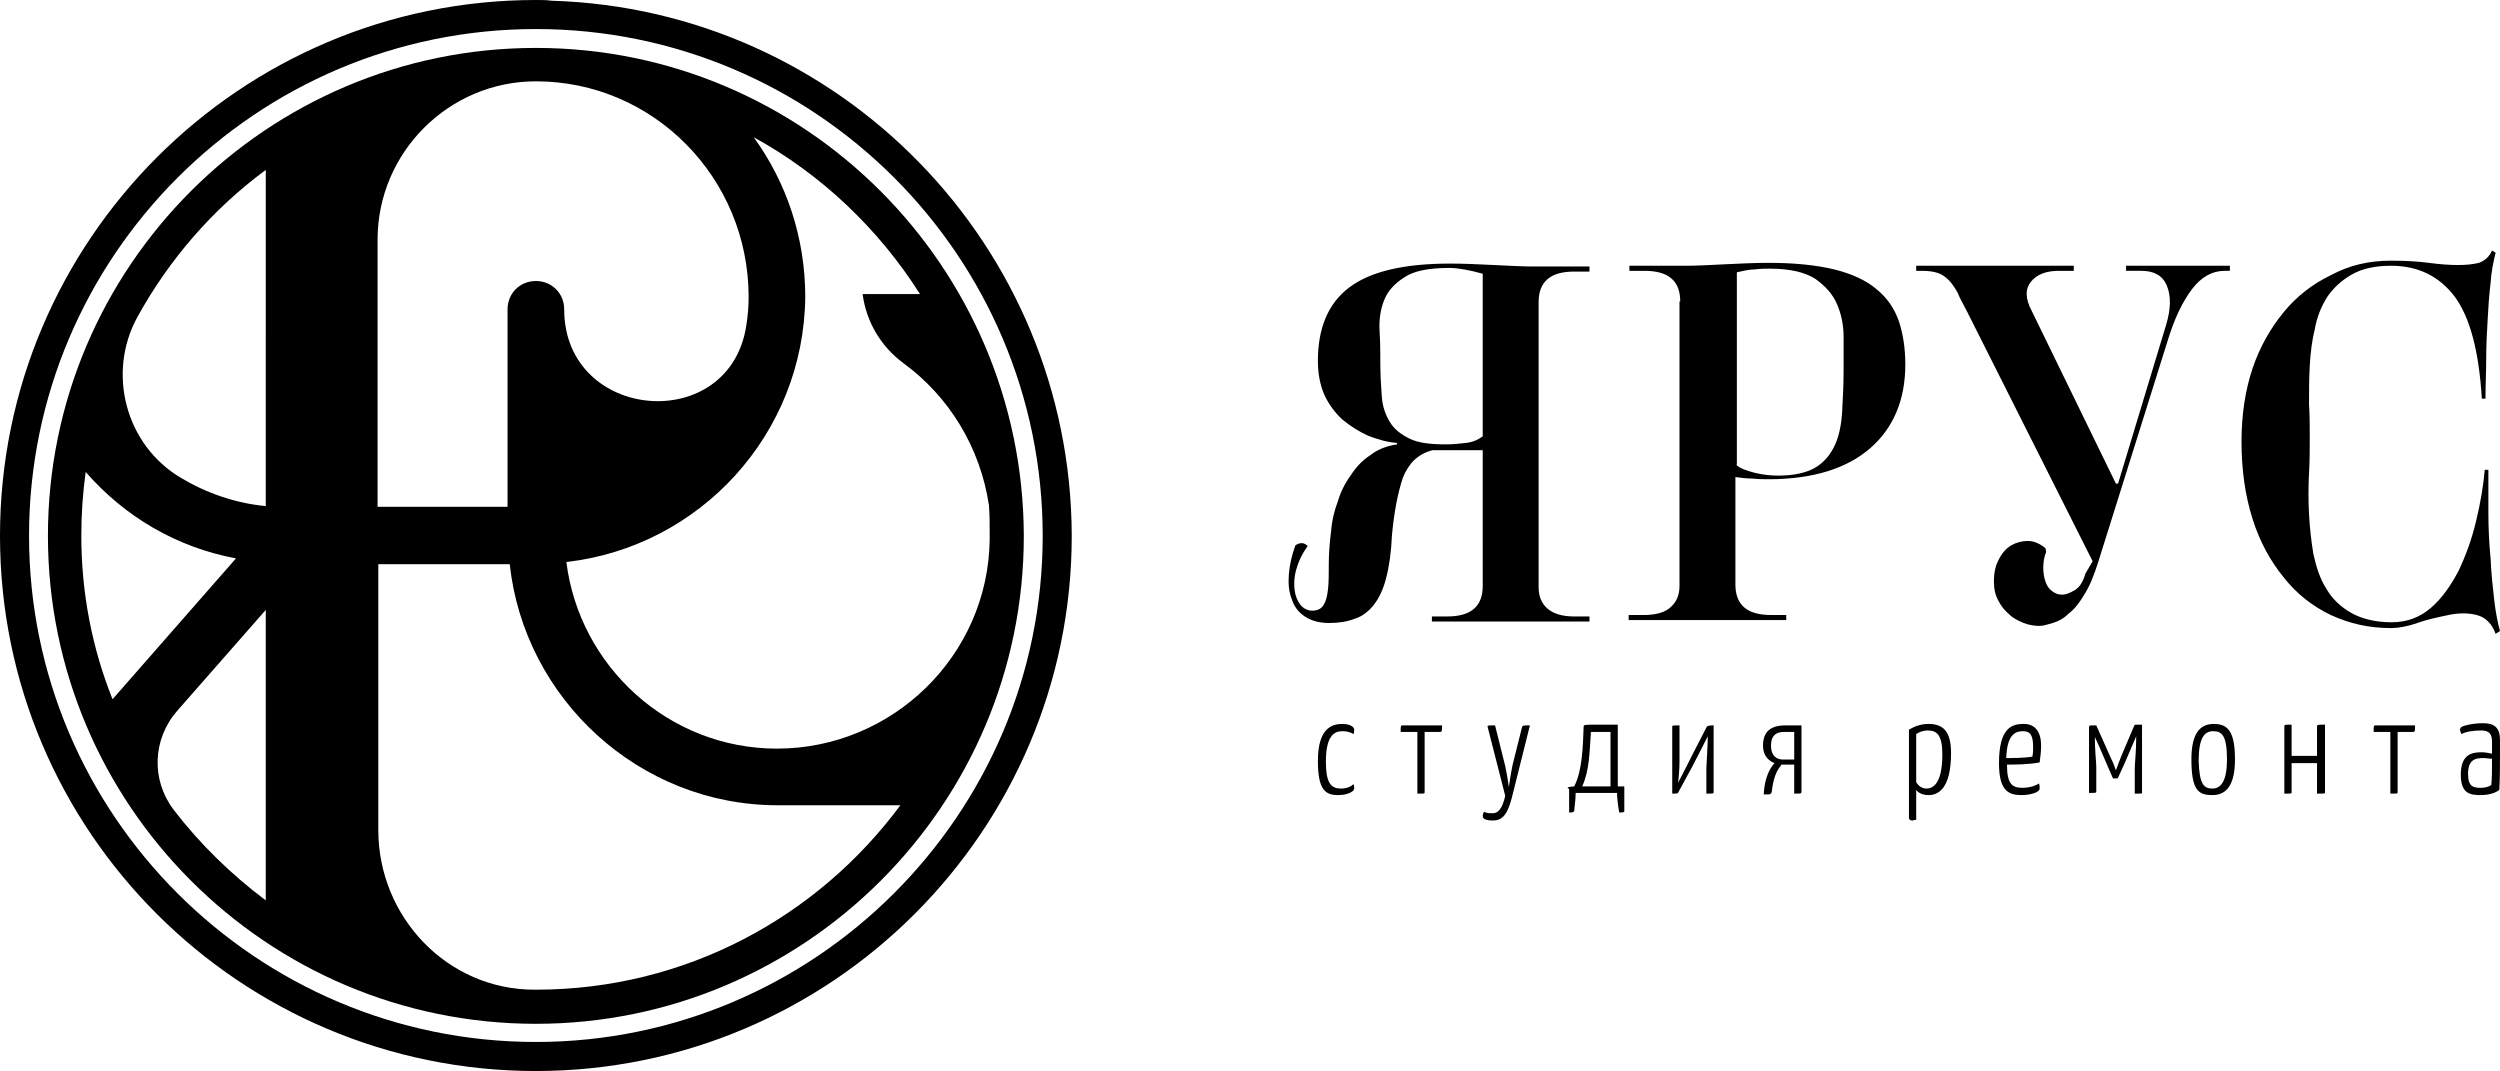 <?xml version="1.0" encoding="utf-8"?>
<!-- Generator: Adobe Illustrator 19.0.0, SVG Export Plug-In . SVG Version: 6.00 Build 0)  -->
<svg version="1.1" id="Слой_1" xmlns="http://www.w3.org/2000/svg" xmlns:xlink="http://www.w3.org/1999/xlink" x="0px" y="0px"
	 viewBox="0 0 344.3 147.5" enable-background="new 0 0 344.3 147.5" xml:space="preserve">
<g id="XMLID_74_">
	<g id="XMLID_157_"> 
		<path id="XMLID_166_"  d="M76,0.1C75.3,0,74.5,0,73.8,0v0C33.1,0,0,33.1,0,73.8s33.1,73.7,73.8,73.7
			c40.7,0,73.8-33.1,73.8-73.7C147.5,33.8,115.6,1.3,76,0.1z M73.8,143.5C35.3,143.5,4,112.2,4,73.8C4,35.3,35.3,4,73.8,4
			c38.5,0,69.8,31.3,69.8,69.8C143.6,112.2,112.2,143.5,73.8,143.5z"/>
		
		<path id="XMLID_158_"  d="M73.8,6.6c-37,0-67.2,30.1-67.2,67.2c0,37,30.1,67.2,67.2,67.2
			c37,0,67.2-30.1,67.2-67.2C140.9,36.7,110.8,6.6,73.8,6.6z M52,33c0-12,9.8-21.8,21.8-21.8v0c16.2,0,29.3,13.3,29.3,29.7h0
			c0,1.3-0.1,2.5-0.3,3.8c-2.2,15.3-25.1,13.4-25.1-2.1c0-2.2-1.7-3.9-3.9-3.9s-3.9,1.7-3.9,3.9v27.2H52V33z M11.2,73.8
			c0-3,0.2-5.9,0.6-8.8c5.4,6.2,12.6,10.4,20.7,11.9L15.5,96.3C12.7,89.3,11.2,81.7,11.2,73.8z M36.6,124
			c-4.8-3.6-9.1-7.8-12.7-12.5c-3.1-4.1-2.9-9.7,0.5-13.6l12.2-13.9V124z M36.6,69.7c-4.2-0.4-8.2-1.8-11.7-3.9
			c-7.6-4.5-10.2-14.4-6-22.1c4.4-8,10.4-14.9,17.7-20.3V69.7z M73.8,136.3c-0.1,0-0.2,0-0.2,0c-12,0-21.5-10-21.5-22V77.7h18.1
			c2,18.5,17.8,33.2,36.9,33.2H124C112.6,126.3,94.4,136.3,73.8,136.3z M107,103.1c-14.9,0-27.2-11.3-29-25.7
			c18.4-2.1,32.7-17.6,32.9-36.5h0c0-8.2-2.6-15.8-7.1-22c9.3,5.1,17.2,12.6,22.9,21.6h-7.9c0.5,3.8,2.5,7.2,5.6,9.5
			c6.3,4.6,10.6,11.6,11.8,19.6c0.1,1.4,0.1,2.7,0.1,4.1c0,0.2,0,0.4,0,0.6C136.1,90.3,122.9,103.1,107,103.1z"/>
	</g>
	<g id="XMLID_75_">
		<path id="XMLID_146_" d="M211.9,80.9c0,1.2,0.4,2.2,1.2,2.9c0.8,0.7,2,1.1,3.7,1.1h2.1v0.7h-21.7v-0.7h2.1c3.3,0,4.9-1.4,4.9-4.2
			V62h-6.9c-2,0.5-3.3,1.8-4.1,3.8c-0.7,2.1-1.2,4.7-1.5,7.9c-0.1,2.4-0.4,4.4-0.8,5.9c-0.4,1.6-1,2.8-1.7,3.7
			c-0.7,0.9-1.6,1.6-2.6,1.9c-1,0.4-2.2,0.6-3.5,0.6c-1.4,0-2.5-0.3-3.4-0.9c-0.9-0.6-1.5-1.4-1.8-2.4c-0.4-1-0.5-2.1-0.4-3.4
			c0.1-1.3,0.4-2.6,0.9-4c0.3-0.2,0.6-0.3,0.9-0.3c0.3,0,0.6,0.2,0.8,0.4c-0.8,1.1-1.3,2.2-1.6,3.3c-0.3,1.1-0.3,2-0.2,2.8
			c0.1,0.8,0.4,1.5,0.8,2c0.4,0.5,1,0.8,1.6,0.8c0.8,0,1.3-0.3,1.6-0.8c0.3-0.5,0.5-1.2,0.6-2.2c0.1-0.9,0.1-2.1,0.1-3.4
			c0-1.3,0.1-2.8,0.3-4.4c0.1-1.4,0.4-2.8,0.9-4.1c0.4-1.4,1-2.6,1.8-3.7c0.7-1.1,1.6-2.1,2.7-2.8c1-0.8,2.3-1.3,3.7-1.5v-0.2
			c-1.4-0.1-2.7-0.5-4-1c-1.3-0.6-2.4-1.3-3.5-2.2c-1-0.9-1.9-2.1-2.5-3.4c-0.6-1.4-0.9-2.9-0.9-4.7c0-4.5,1.4-7.9,4.3-10.1
			c2.9-2.2,7.5-3.3,13.9-3.3c2,0,4,0.1,6.1,0.2c2.1,0.1,3.9,0.2,5.3,0.2h7.8v0.7h-2.1c-3.3,0-4.9,1.4-4.9,4.2V80.9z M204.2,37.7
			c-1.8-0.5-3.4-0.8-4.6-0.8c-2.8,0-4.9,0.4-6.2,1.3c-1.4,0.9-2.3,1.9-2.8,3.2c-0.5,1.3-0.7,2.7-0.6,4.3c0.1,1.6,0.1,3,0.1,4.4
			c0,1.6,0.1,3.1,0.2,4.5c0.1,1.4,0.5,2.5,1.1,3.5c0.6,1,1.5,1.7,2.7,2.3c1.2,0.6,2.9,0.8,5,0.8c1,0,2-0.1,2.8-0.2
			c0.9-0.1,1.6-0.4,2.3-0.9V37.7z M231.4,41.5c0-2.8-1.6-4.2-4.9-4.2h-2.1v-0.7h7.8c1.5,0,3.3-0.1,5.3-0.2c2.1-0.1,4.1-0.2,6.1-0.2
			c3.5,0,6.5,0.3,9,0.9c2.4,0.6,4.4,1.5,5.8,2.7c1.5,1.2,2.5,2.7,3.1,4.4c0.6,1.8,0.9,3.8,0.9,6c0,4.8-1.6,8.7-4.8,11.5
			c-3.2,2.8-7.9,4.3-14,4.3c-0.7,0-1.4,0-2.3-0.1c-0.9,0-1.6-0.1-2.3-0.2v14.8c0,2.8,1.6,4.2,4.9,4.2h2.1v0.7h-21.7v-0.7h2.1
			c1.7,0,3-0.4,3.7-1.1c0.8-0.7,1.2-1.7,1.2-2.9V41.5z M239.1,64c0.5,0.5,1.4,0.8,2.5,1.1c1.2,0.3,2.3,0.4,3.3,0.4
			c2.2,0,3.9-0.4,5.1-1.1c1.2-0.7,2.1-1.8,2.7-3.1c0.6-1.3,0.9-2.9,1-4.6c0.1-1.8,0.2-3.7,0.2-5.8c0-1.4,0-2.9,0-4.5
			c0-1.6-0.3-3.1-0.9-4.5c-0.6-1.4-1.6-2.5-3-3.5c-1.4-0.9-3.5-1.4-6.2-1.4c-0.7,0-1.4,0-2.1,0.1c-0.8,0-1.6,0.2-2.5,0.4V64z
			 M288.2,77.3l-17.3-34.4c-0.5-1-1-1.8-1.3-2.6c-0.4-0.7-0.8-1.3-1.2-1.7c-0.4-0.4-0.9-0.8-1.5-1c-0.6-0.2-1.3-0.3-2.2-0.3h-0.8
			v-0.7h21.7v0.7h-2.1c-1.7,0-3,0.5-3.8,1.5c-0.8,1-0.8,2.3,0.1,4l11.6,23.8h0.3l6.6-21.8c0.7-2.3,0.7-4.1,0.1-5.5
			c-0.6-1.4-1.8-2-3.5-2h-2.1v-0.7h14.3v0.7h-0.7c-1.7,0-3.2,0.8-4.5,2.5c-1.3,1.7-2.4,4-3.3,6.9l-9.6,30.6
			c-0.6,1.9-1.2,3.4-1.9,4.5c-0.7,1.2-1.4,2.1-2.2,2.7c-0.7,0.7-1.5,1.1-2.2,1.3c-0.7,0.2-1.3,0.4-1.8,0.4c-0.7,0-1.4-0.1-2.2-0.4
			c-0.7-0.3-1.4-0.6-2-1.2c-0.6-0.5-1.1-1.1-1.5-1.9c-0.4-0.7-0.6-1.6-0.6-2.6c0-1.2,0.2-2.2,0.7-3.1c0.4-0.8,1-1.5,1.7-1.9
			c0.7-0.4,1.5-0.6,2.3-0.6c0.8,0,1.7,0.4,2.4,1l0.1,0.5c-0.3,0.7-0.4,1.5-0.4,2.2c0,0.7,0.1,1.3,0.3,1.9c0.2,0.6,0.5,1,0.9,1.3
			c0.4,0.3,0.8,0.5,1.4,0.5c0.5,0,1-0.2,1.7-0.6c0.7-0.4,1.2-1.2,1.5-2.3L288.2,77.3z M329.3,35.9c2,0,3.7,0.1,5.2,0.3
			c1.5,0.2,2.9,0.3,4,0.3c1.1,0,2.1-0.1,2.9-0.3c0.8-0.3,1.4-0.8,1.8-1.7l0.5,0.3c-0.3,1.2-0.6,2.6-0.7,4.2c-0.2,1.6-0.3,3.2-0.4,5
			c-0.1,1.7-0.2,3.6-0.2,5.4c0,1.9-0.1,3.7-0.1,5.5h-0.5c-0.4-6.5-1.6-11.1-3.7-14c-2.1-2.8-5-4.3-8.8-4.3c-2.2,0-4,0.4-5.4,1.2
			c-1.4,0.8-2.5,1.8-3.4,3.1c-0.8,1.3-1.4,2.7-1.7,4.4c-0.4,1.6-0.6,3.3-0.7,5.1c-0.1,1.7-0.1,3.5-0.1,5.2c0.1,1.7,0.1,3.2,0.1,4.6
			c0,1.5,0,3.2-0.1,5c-0.1,1.8-0.1,3.7,0,5.6c0.1,1.9,0.3,3.7,0.6,5.5c0.4,1.8,0.9,3.4,1.8,4.8c0.8,1.4,2,2.5,3.4,3.3
			c1.4,0.8,3.3,1.3,5.6,1.3c2.1,0,3.9-0.7,5.4-2c1.5-1.3,2.7-3,3.8-5.1c1-2.1,1.8-4.3,2.4-6.8c0.6-2.5,1-4.8,1.2-7.1h0.5
			c0,1.8,0,3.8,0,5.9c0,2.1,0.1,4.2,0.3,6.3c0.1,2.1,0.3,4,0.5,5.7c0.2,1.8,0.5,3.2,0.8,4.3l-0.6,0.4c-0.5-1.4-1.4-2.3-2.6-2.6
			c-1.2-0.3-2.5-0.3-3.9,0c-1.4,0.3-2.9,0.6-4.3,1.1c-1.4,0.5-2.7,0.7-3.6,0.7c-3,0-5.7-0.6-8.3-1.8c-2.5-1.2-4.7-2.9-6.5-5.2
			c-1.8-2.2-3.3-4.9-4.3-8.1c-1-3.2-1.5-6.7-1.5-10.6c0-3.6,0.5-7,1.5-10c1-3,2.5-5.6,4.3-7.8c1.8-2.2,4-3.9,6.5-5.1
			C323.6,36.5,326.3,35.9,329.3,35.9z"/>
		<path id="XMLID_76_" d="M186.4,101.1c-0.3-0.2-0.8-0.4-1.5-0.4c-1,0-2.3,0.4-2.3,4.2c0,3.1,0.8,3.7,2.1,3.7c0.8,0,1.4-0.3,1.7-0.6
			c0.1,0.2,0.1,0.4,0.1,0.6c0,0.4-0.9,0.9-2.2,0.9c-1.7,0-2.8-0.6-2.8-4.7c0-4.5,1.9-5.1,3.4-5.1c0.8,0,1.6,0.3,1.6,0.8
			C186.5,100.6,186.5,100.9,186.4,101.1z M196.2,100.8v8.3c0,0.2,0,0.2-1,0.2v-8.5h-2.3c0-0.9,0-0.9,0.3-0.9h5.4
			c0,0.8,0,0.9-0.3,0.9H196.2z M204.9,100.2c-0.1-0.3-0.1-0.3,1-0.3l1.4,5.6c0.3,1.4,0.5,2.9,0.5,2.9s0.2-1.5,0.5-3l1.3-5.2
			c0.1-0.3,0.1-0.3,1.1-0.3l-2.5,10c-0.6,2.3-1.3,3.1-2.6,3.1c-0.9,0-1.4-0.2-1.4-0.6c0-0.2,0.1-0.5,0.2-0.6
			c0.3,0.2,0.8,0.2,1.2,0.2c0.7,0,1.3-0.6,1.7-2.4L204.9,100.2z M215.9,108.6c0-0.3,0.3-0.2,0.9-0.3c1.1-2.1,1.2-5.4,1.3-8.2
			c0-0.3,0.1-0.3,1.8-0.3h2.9v8.5h0.9v3.4c0,0.2-0.3,0.2-0.7,0.2c-0.2-1.1-0.3-2.1-0.3-2.7h-5.7c0,1-0.2,2.2-0.2,2.5
			c-0.1,0.2-0.4,0.2-0.7,0.2V108.6z M221.7,100.8h-2.6c-0.2,2.9-0.2,5.3-1.2,7.5h3.9V100.8z M235,100.2c0.1-0.2,0.2-0.3,1-0.3v9.2
			c0,0.2-0.1,0.2-1,0.2v-3.5c0-0.2,0.2-3.4,0.2-4.4c-0.5,1-2,3.9-2.1,4.1l-1.9,3.5c-0.1,0.3-0.2,0.3-0.9,0.3v-9.2
			c0-0.2,0.1-0.2,1-0.2v5c0,1-0.1,2.2-0.2,2.9c0.5-0.9,2-3.9,2.1-4.1L235,100.2z M245.3,105.4c-0.7,0.8-1.1,1.9-1.3,3.7
			c-0.1,0.2-0.2,0.3-0.4,0.3c-0.2,0-0.6,0-0.7,0c0.1-2.3,0.9-3.7,1.5-4.3c-0.8-0.3-1.6-1-1.6-2.4c0-1.9,1-2.8,3.1-2.8h2.2v9.1
			c0,0.3,0,0.3-1,0.3v-4H245.3z M247.1,100.8c-0.1,0-0.7,0-1.4,0c-1.2,0-1.8,0.6-1.8,1.9c0,1.4,0.8,1.9,1.6,1.9c0.9,0,1.3,0,1.6,0
			V100.8z M262.9,100.5c0.8-0.5,1.7-0.8,2.7-0.8c1.9,0,3.1,0.9,3.1,4c0,5.1-1.9,5.8-3.1,5.8c-0.8,0-1.4-0.3-1.7-0.7v4.1
			c-0.2,0-0.4,0.1-0.5,0.1c-0.3,0-0.5-0.1-0.5-0.4V100.5z M263.9,107.7c0.3,0.6,0.9,0.9,1.4,0.9c0.8,0,2.2-0.5,2.2-4.7
			c0-2.6-0.7-3.3-2-3.3c-0.6,0-1.2,0.2-1.6,0.5V107.7z M280.8,107.9c0.1,0.2,0.1,0.5,0.1,0.7c0,0.5-1.2,0.9-2.5,0.9
			c-1.8,0-3.1-0.6-3.1-4.4c0-4.9,1.8-5.4,3.4-5.4c1.6,0,2.4,1.1,2.4,3c0,0.8-0.1,1.6-0.2,2.3c-1.5,0.3-3.6,0.3-4.5,0.3
			c0,2.8,0.8,3.2,2.2,3.2C279.3,108.5,280.2,108.3,280.8,107.9z M276.3,104.4c0.8,0,2.5,0,3.6-0.2c0.1-0.5,0.1-0.9,0.1-1.3
			c0-1.5-0.3-2.2-1.4-2.2C277.6,100.7,276.4,101.1,276.3,104.4z M287.7,100.1c0,0,0-0.2,0.3-0.2h0.7l2.1,4.7
			c0.2,0.3,0.6,1.5,0.6,1.5c0.2-0.6,0.6-1.6,0.8-2.1l1.7-4c0-0.1,0.1-0.2,0.3-0.2h0.8v9.3c0,0.2,0.1,0.2-1,0.2l0-3.5
			c0-0.7,0.2-2.2,0.2-4.4c-0.3,0.7-1.5,3.5-1.5,3.5l-1,2.2c0,0.1-0.1,0.1-0.2,0.1H291l-1-2.3c-0.1-0.2-1-2.4-1.5-3.4h0
			c0,1.9,0.2,3.5,0.2,4.1v3.4c0,0.2,0,0.2-1,0.2V100.1z M304.9,99.7c1.9,0,2.9,1,2.9,4.9c0,3.4-1.1,4.9-3.1,4.9
			c-1.9,0-2.9-0.6-2.9-4.9C301.8,101.1,302.9,99.7,304.9,99.7z M304.7,108.6c1.2,0,2-1.1,2-4c0-3.3-0.7-3.9-1.9-3.9
			c-1.2,0-2,0.9-2,4.1C302.9,108,303.5,108.6,304.7,108.6z M320.2,109.1c0,0.2,0,0.2-1.1,0.2v-4.2h-3.5v4c0,0.2,0,0.2-1,0.2v-9.2
			c0-0.3,0-0.3,1-0.3v4.3h3.5v-4c0-0.3,0-0.3,1.1-0.3V109.1z M330.2,100.8v8.3c0,0.2,0,0.2-1,0.2v-8.5h-2.3c0-0.9,0-0.9,0.3-0.9h5.4
			c0,0.8,0,0.9-0.3,0.9H330.2z M344.3,103.1c0,2.2,0,4.2-0.1,5.7c-0.4,0.3-1.2,0.7-2.6,0.7c-1.4,0-2.7-0.2-2.7-2.8
			c0-2.7,1.4-3.1,2.8-3.1c0.5,0,1.1,0.1,1.5,0.2c0,0,0-1.1,0-1.7c0-1.2-0.6-1.5-1.5-1.5c-1.2,0-2.2,0.2-2.7,0.5
			c-0.1-0.2-0.2-0.4-0.2-0.6c0-0.2,0.1-0.3,0.2-0.4c0.4-0.2,1.6-0.5,3-0.5c1.5,0,2.3,0.6,2.3,2.3V103.1z M342,104.4
			c-1.1,0-2.1,0.2-2.1,2.2c0,1.8,0.8,1.9,1.8,1.9c0.6,0,1.2-0.2,1.4-0.4c0.1-0.8,0.1-2.3,0.1-3.6C342.9,104.5,342.4,104.4,342,104.4
			z"/>
	</g>
</g>
</svg>
